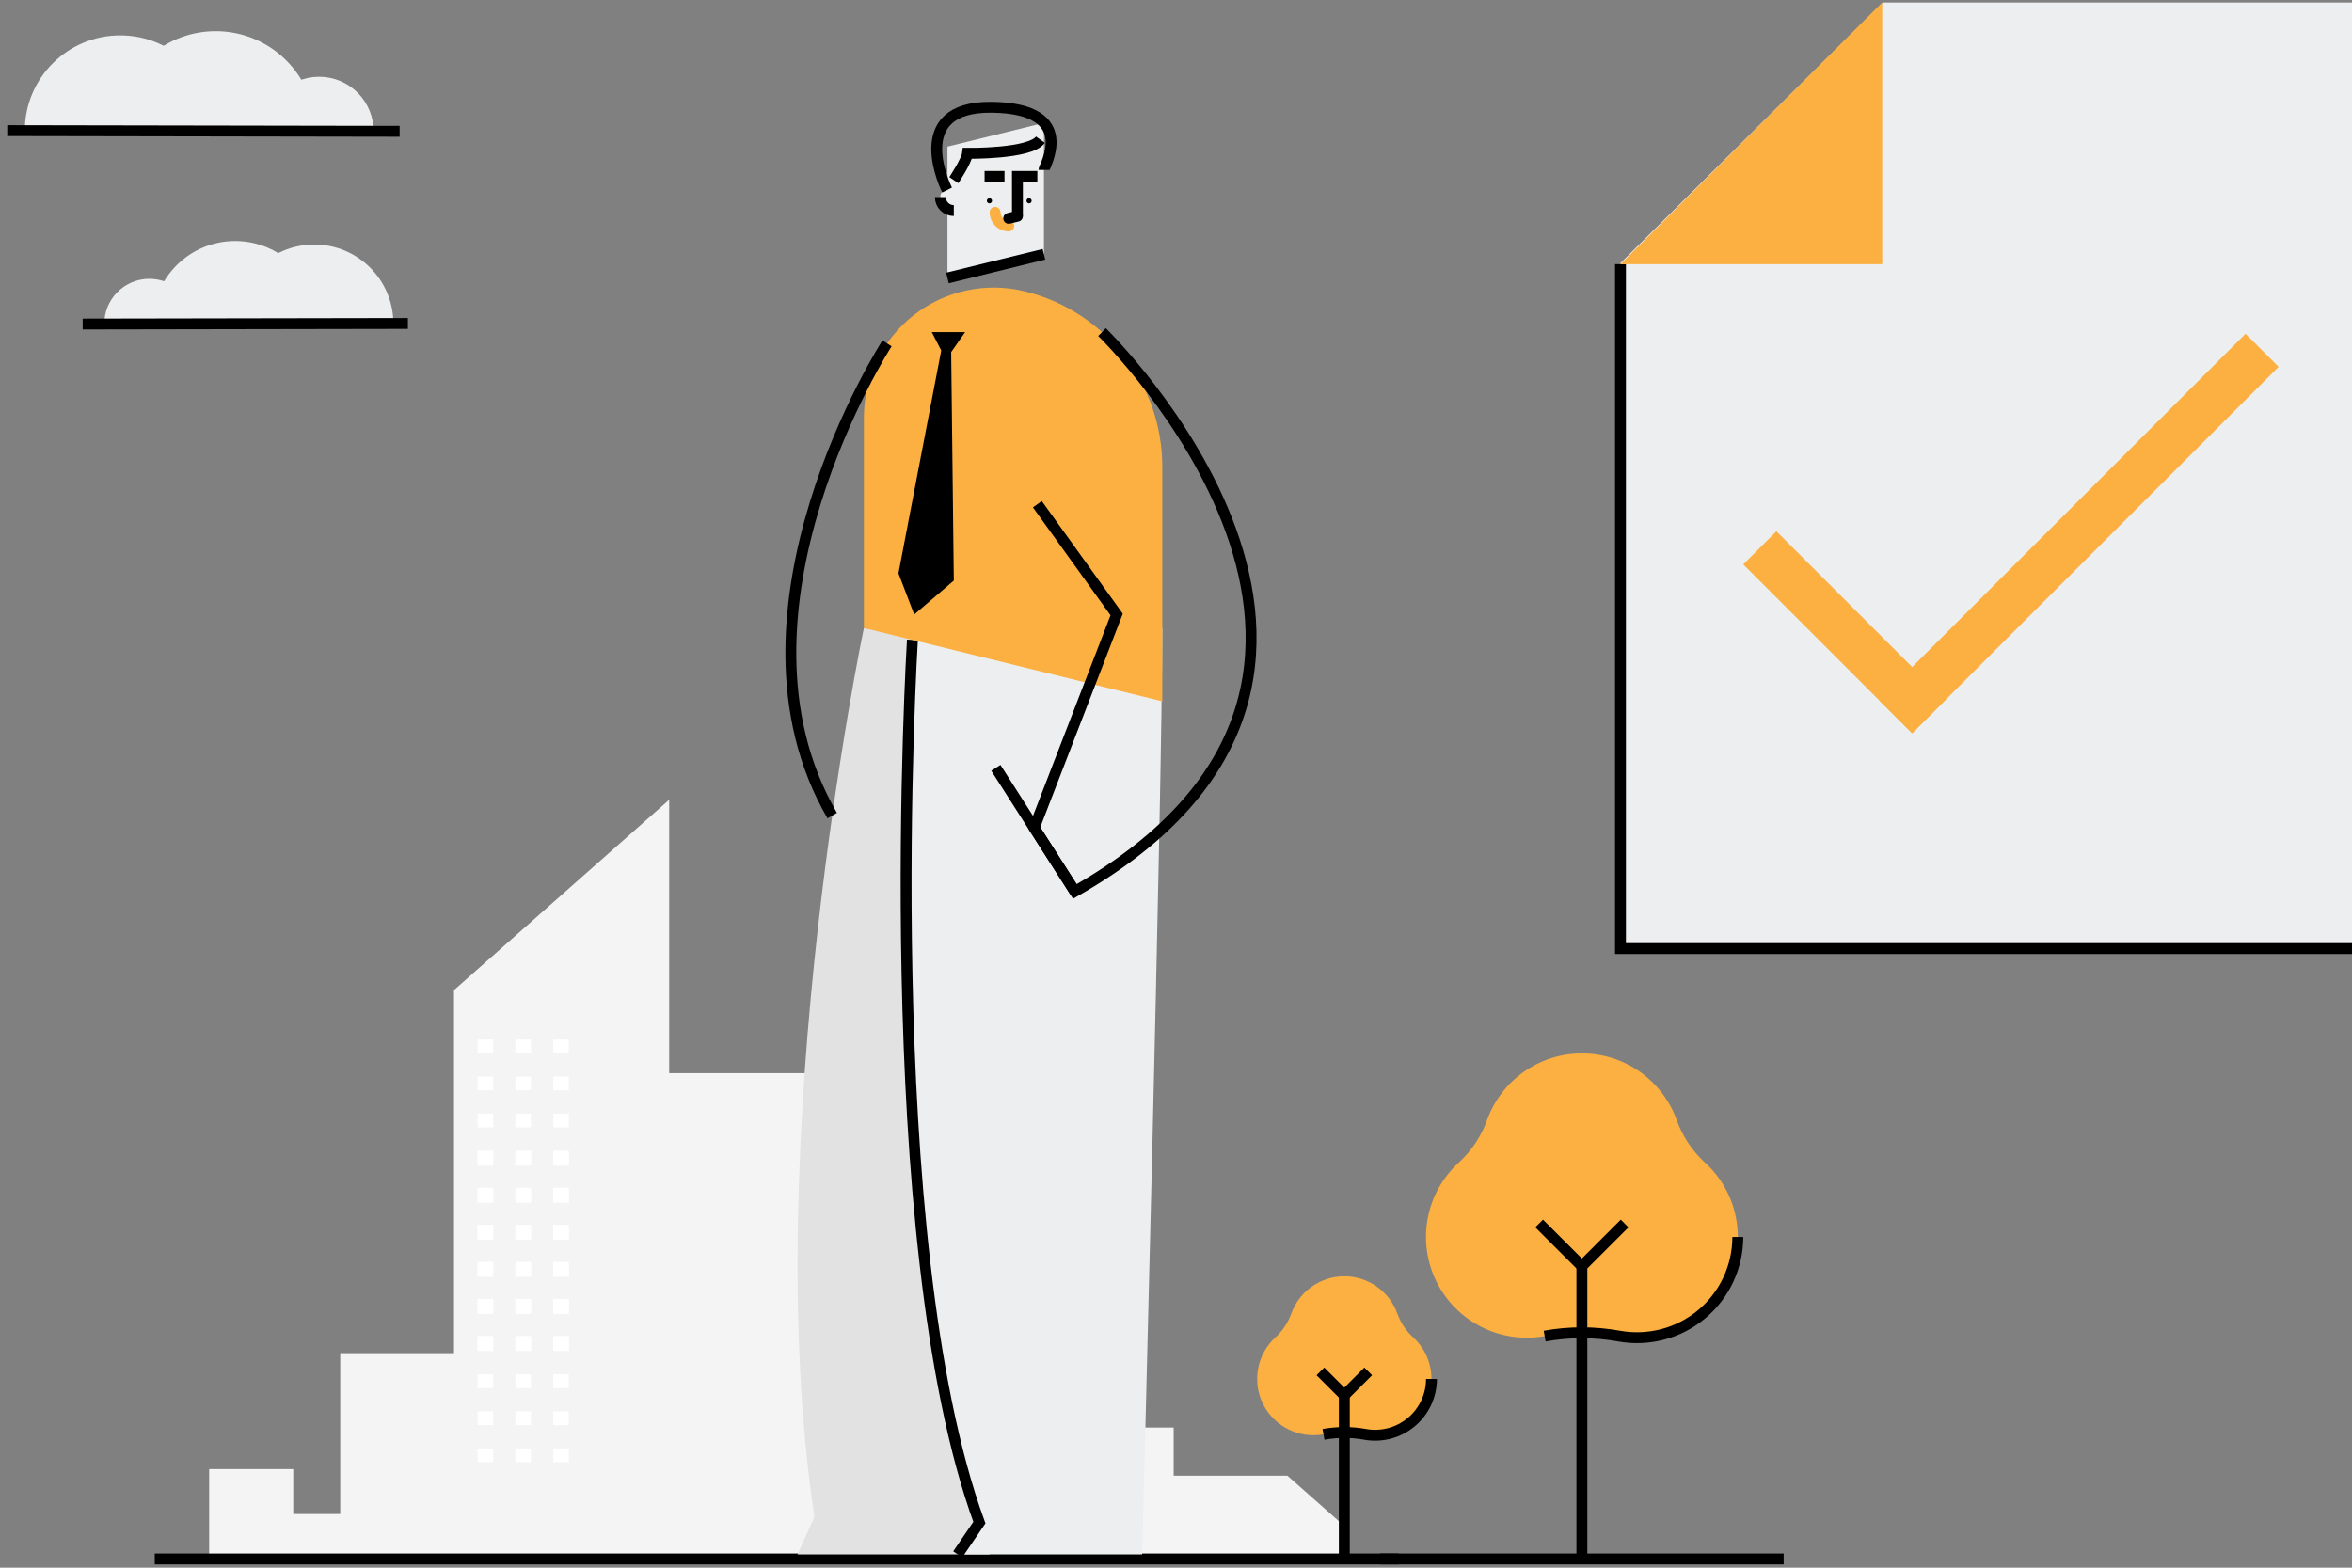 <svg width="324" height="216" viewBox="0 0 324 216" fill="none" xmlns="http://www.w3.org/2000/svg">
<rect x="0" y="0" width="324" height="216" fill="#808080" stroke="none"/>
<path d="M270.379 79.849H228.777" stroke="black" stroke-width="1.5"/>
<path d="M270.379 88.632H228.777" stroke="black" stroke-width="1.5"/>
<path d="M270.379 97.876H228.777" stroke="black" stroke-width="1.5"/>
<path d="M270.379 106.197H249.116" stroke="black" stroke-width="1.5"/>
<path d="M324 0.342V130.696H223.23V36.249L259.376 0.342H324Z" fill="#EDEEEF"/>
<path d="M324 130.696H223.23V36.398" stroke="black" stroke-width="1.5"/>
<path d="M223.231 36.398L259.286 0.342V36.398H223.231Z" fill="#FBB041"/>
<path d="M177.35 203.324H161.679V196.694H145.667V188.858L133.743 178.309H115.687V147.869H92.18V110.196L62.541 136.417V186.447H46.87V208.608H40.397V202.42H28.814V214.797H185.186V210.256L177.35 203.324Z" fill="#F4F4F4"/>
<path d="M21.318 214.796H192.68" stroke="black" stroke-width="1.5"/>
<rect x="65.792" y="143.222" width="2.141" height="1.894" fill="white"/>
<rect x="71.002" y="143.222" width="2.141" height="1.894" fill="white"/>
<rect x="76.212" y="143.222" width="2.141" height="1.894" fill="white"/>
<rect x="65.792" y="148.328" width="2.141" height="1.894" fill="white"/>
<rect x="71.002" y="148.328" width="2.141" height="1.894" fill="white"/>
<rect x="76.212" y="148.328" width="2.141" height="1.894" fill="white"/>
<rect x="65.792" y="153.435" width="2.141" height="1.894" fill="white"/>
<rect x="71.002" y="153.435" width="2.141" height="1.894" fill="white"/>
<rect x="76.212" y="153.435" width="2.141" height="1.894" fill="white"/>
<rect x="65.792" y="158.542" width="2.141" height="1.894" fill="white"/>
<rect x="71.002" y="158.542" width="2.141" height="1.894" fill="white"/>
<rect x="76.212" y="158.542" width="2.141" height="1.894" fill="white"/>
<rect x="65.792" y="163.649" width="2.141" height="1.894" fill="white"/>
<rect x="71.002" y="163.649" width="2.141" height="1.894" fill="white"/>
<rect x="76.212" y="163.649" width="2.141" height="1.894" fill="white"/>
<rect x="65.792" y="168.756" width="2.141" height="1.894" fill="white"/>
<rect x="71.002" y="168.756" width="2.141" height="1.894" fill="white"/>
<rect x="76.212" y="168.756" width="2.141" height="1.894" fill="white"/>
<rect x="65.792" y="173.863" width="2.141" height="1.894" fill="white"/>
<rect x="71.002" y="173.863" width="2.141" height="1.894" fill="white"/>
<rect x="76.212" y="173.863" width="2.141" height="1.894" fill="white"/>
<rect x="65.792" y="178.969" width="2.141" height="1.894" fill="white"/>
<rect x="71.002" y="178.969" width="2.141" height="1.894" fill="white"/>
<rect x="76.212" y="178.969" width="2.141" height="1.894" fill="white"/>
<rect x="65.792" y="184.076" width="2.141" height="1.894" fill="white"/>
<rect x="71.002" y="184.076" width="2.141" height="1.894" fill="white"/>
<rect x="76.212" y="184.076" width="2.141" height="1.894" fill="white"/>
<rect x="65.792" y="158.713" width="2.141" height="1.894" fill="white"/>
<rect x="71.002" y="158.713" width="2.141" height="1.894" fill="white"/>
<rect x="76.212" y="158.713" width="2.141" height="1.894" fill="white"/>
<rect x="65.792" y="163.82" width="2.141" height="1.894" fill="white"/>
<rect x="71.002" y="163.82" width="2.141" height="1.894" fill="white"/>
<rect x="76.212" y="163.82" width="2.141" height="1.894" fill="white"/>
<rect x="65.792" y="168.927" width="2.141" height="1.894" fill="white"/>
<rect x="71.002" y="168.927" width="2.141" height="1.894" fill="white"/>
<rect x="76.212" y="168.927" width="2.141" height="1.894" fill="white"/>
<rect x="65.792" y="174.034" width="2.141" height="1.894" fill="white"/>
<rect x="71.002" y="174.034" width="2.141" height="1.894" fill="white"/>
<rect x="76.212" y="174.034" width="2.141" height="1.894" fill="white"/>
<rect x="65.792" y="179.141" width="2.141" height="1.894" fill="white"/>
<rect x="71.002" y="179.141" width="2.141" height="1.894" fill="white"/>
<rect x="76.212" y="179.141" width="2.141" height="1.894" fill="white"/>
<rect x="65.792" y="184.247" width="2.141" height="1.894" fill="white"/>
<rect x="71.002" y="184.247" width="2.141" height="1.894" fill="white"/>
<rect x="76.212" y="184.247" width="2.141" height="1.894" fill="white"/>
<rect x="65.792" y="189.354" width="2.141" height="1.894" fill="white"/>
<rect x="71.002" y="189.354" width="2.141" height="1.894" fill="white"/>
<rect x="76.212" y="189.354" width="2.141" height="1.894" fill="white"/>
<rect x="65.792" y="194.461" width="2.141" height="1.894" fill="white"/>
<rect x="71.002" y="194.461" width="2.141" height="1.894" fill="white"/>
<rect x="76.212" y="194.461" width="2.141" height="1.894" fill="white"/>
<rect x="65.792" y="199.568" width="2.141" height="1.894" fill="white"/>
<rect x="71.002" y="199.568" width="2.141" height="1.894" fill="white"/>
<rect x="76.212" y="199.568" width="2.141" height="1.894" fill="white"/>
<path d="M138.958 89.629L119.004 86.527C119.004 86.527 104.302 156.676 112.192 209.008L109.865 214.17H136.301L143.807 134.346L138.958 89.629Z" fill="#E2E2E2"/>
<path d="M125.689 88.17C125.689 88.17 120.632 170.708 134.915 209.787L131.932 214.17H157.335C157.335 214.17 160.111 109.187 160.111 86.527L125.689 88.17Z" fill="#EDEEEF"/>
<path d="M125.689 88.17C125.689 88.17 120.632 170.708 134.915 209.787L131.932 214.17" stroke="black" stroke-width="1.5"/>
<path d="M143.808 24.31V35.036L130.519 38.302V20.201L143.808 16.935V24.31Z" fill="#EDEEEF"/>
<path d="M136.301 28.021C136.498 28.021 136.657 27.862 136.657 27.666C136.657 27.47 136.498 27.311 136.301 27.311C136.105 27.311 135.946 27.47 135.946 27.666C135.946 27.862 136.105 28.021 136.301 28.021Z" fill="black"/>
<path d="M141.758 28.021C141.955 28.021 142.114 27.862 142.114 27.666C142.114 27.47 141.955 27.311 141.758 27.311C141.562 27.311 141.403 27.47 141.403 27.666C141.403 27.862 141.562 28.021 141.758 28.021Z" fill="black"/>
<path d="M140.157 29.785V24.31H142.9" stroke="black" stroke-width="1.5"/>
<path d="M135.632 24.31H138.375" stroke="black" stroke-width="1.5"/>
<path d="M131.394 27.115V29.017C130.369 29.017 129.537 28.185 129.537 27.16C129.537 27.103 129.54 27.046 129.545 26.991C129.649 25.837 131.394 25.957 131.394 27.115Z" fill="#EDEEEF"/>
<path d="M131.394 29.017C130.369 29.017 129.537 28.185 129.537 27.16" stroke="black" stroke-width="1.5"/>
<path d="M138.958 31.135C137.919 31.135 137.078 30.294 137.078 29.255" stroke="#FBB041" stroke-width="1.5" stroke-linecap="round" stroke-linejoin="round"/>
<path d="M143.807 35.036L130.519 38.302" stroke="black" stroke-width="1.5"/>
<path d="M140.157 29.79L138.958 30.084" stroke="black" stroke-width="1.5" stroke-linecap="round"/>
<path d="M119.005 57.511V86.527L160.111 96.631V64.314C160.111 52.855 152.288 42.876 141.16 40.141H141.16C135.823 38.83 130.18 40.044 125.855 43.435C121.531 46.825 119.005 52.015 119.005 57.511L119.005 57.511Z" fill="#FBB041"/>
<path d="M143.808 23.413C143.808 22.961 148.713 14.945 136.657 14.778C124.6 14.611 130.466 26.184 130.466 26.184" stroke="black" stroke-width="1.5"/>
<path d="M131.395 24.819C131.395 24.819 133.159 22.189 133.284 21.124C133.284 21.124 141.91 21.25 143.327 19.245" stroke="black" stroke-width="1.5"/>
<path d="M129.661 48.288L123.765 78.991L125.936 84.669L131.394 79.993L131.03 48.513L132.95 45.757H128.357L129.661 48.288Z" fill="black"/>
<path d="M151.809 45.757C151.809 45.757 200.42 93.019 148.064 122.829L142.466 114.062L153.826 84.669L142.901 69.472" stroke="black" stroke-width="1.5"/>
<path d="M148.064 122.829L137.186 105.795" stroke="black" stroke-width="1.5"/>
<path d="M122.193 47.307C122.193 47.307 98.335 84.305 114.641 112.376" stroke="black" stroke-width="1.5"/>
<path d="M240.143 77.767L244.703 73.207L267.967 96.471L263.408 101.031L240.143 77.767Z" fill="#FBB041"/>
<path d="M309.333 45.986L313.892 50.546L263.407 101.031L258.847 96.471L309.333 45.986Z" fill="#FBB041"/>
<path d="M16.587 4.876C9.326 4.863 3.428 10.739 3.416 18.001L29.713 18.048C29.726 10.786 23.849 4.889 16.587 4.876Z" fill="#EDEEEF"/>
<path d="M43.979 10.577C39.839 10.57 36.477 13.92 36.47 18.06L51.462 18.087C51.466 16.099 50.68 14.19 49.276 12.782C47.873 11.374 45.968 10.581 43.979 10.577Z" fill="#EDEEEF"/>
<path d="M29.737 4.298C22.143 4.285 15.977 10.43 15.963 18.023L43.462 18.072C43.476 10.479 37.331 4.312 29.737 4.298Z" fill="#EDEEEF"/>
<path d="M1 17.997L55.049 18.093" stroke="black" stroke-width="1.5"/>
<path d="M43.27 33.69C49.289 33.68 54.177 38.55 54.188 44.57L32.391 44.608C32.38 38.589 37.251 33.701 43.27 33.69Z" fill="#EDEEEF"/>
<path d="M20.566 38.416C23.997 38.41 26.784 41.187 26.79 44.618L14.363 44.641C14.36 42.992 15.012 41.411 16.175 40.244C17.339 39.076 18.918 38.419 20.566 38.416Z" fill="#EDEEEF"/>
<path d="M32.37 33.212C38.664 33.2 43.776 38.294 43.787 44.588L20.994 44.629C20.983 38.334 26.076 33.223 32.37 33.212Z" fill="#EDEEEF"/>
<path d="M56.19 44.566L11.39 44.646" stroke="black" stroke-width="1.5"/>
<path d="M234.858 160.173C233.103 158.56 231.767 156.544 230.966 154.299C228.976 148.803 223.757 145.142 217.912 145.142C212.067 145.142 206.848 148.803 204.858 154.299C204.057 156.544 202.721 158.56 200.966 160.173C196.394 164.342 195.133 171.034 197.875 176.581C200.616 182.129 206.698 185.192 212.787 184.092C216.176 183.48 219.648 183.48 223.037 184.092C229.128 185.197 235.215 182.135 237.957 176.585C240.7 171.036 239.436 164.34 234.858 160.173H234.858Z" fill="#FBB041"/>
<path d="M212.787 184.092C216.176 183.48 219.647 183.48 223.037 184.092C227.085 184.823 231.248 183.721 234.406 181.085C237.564 178.449 239.39 174.548 239.394 170.435" stroke="black" stroke-width="1.5"/>
<path d="M190.115 214.796H245.709" stroke="black" stroke-width="1.5"/>
<path d="M217.912 174.461V214.796" stroke="black" stroke-width="1.5"/>
<path d="M223.8 168.574L217.912 174.462L212.024 168.574" stroke="black" stroke-width="1.5"/>
<path d="M194.66 184.256C193.679 183.354 192.932 182.227 192.484 180.972C191.372 177.899 188.454 175.852 185.185 175.852C181.917 175.852 178.999 177.899 177.887 180.972C177.439 182.227 176.692 183.354 175.711 184.256C173.155 186.587 172.45 190.329 173.982 193.43C175.515 196.531 178.916 198.244 182.32 197.629C184.215 197.287 186.156 197.287 188.051 197.629C191.456 198.247 194.859 196.535 196.393 193.432C197.926 190.329 197.22 186.586 194.66 184.256Z" fill="#FBB041"/>
<path d="M182.32 197.629C184.215 197.287 186.156 197.287 188.051 197.629C190.314 198.038 192.642 197.422 194.407 195.948C196.173 194.474 197.194 192.293 197.196 189.994" stroke="black" stroke-width="1.5"/>
<path d="M185.186 192.245V214.796" stroke="black" stroke-width="1.5"/>
<path d="M188.478 188.953L185.186 192.245L181.894 188.953" stroke="black" stroke-width="1.5"/>
</svg>
